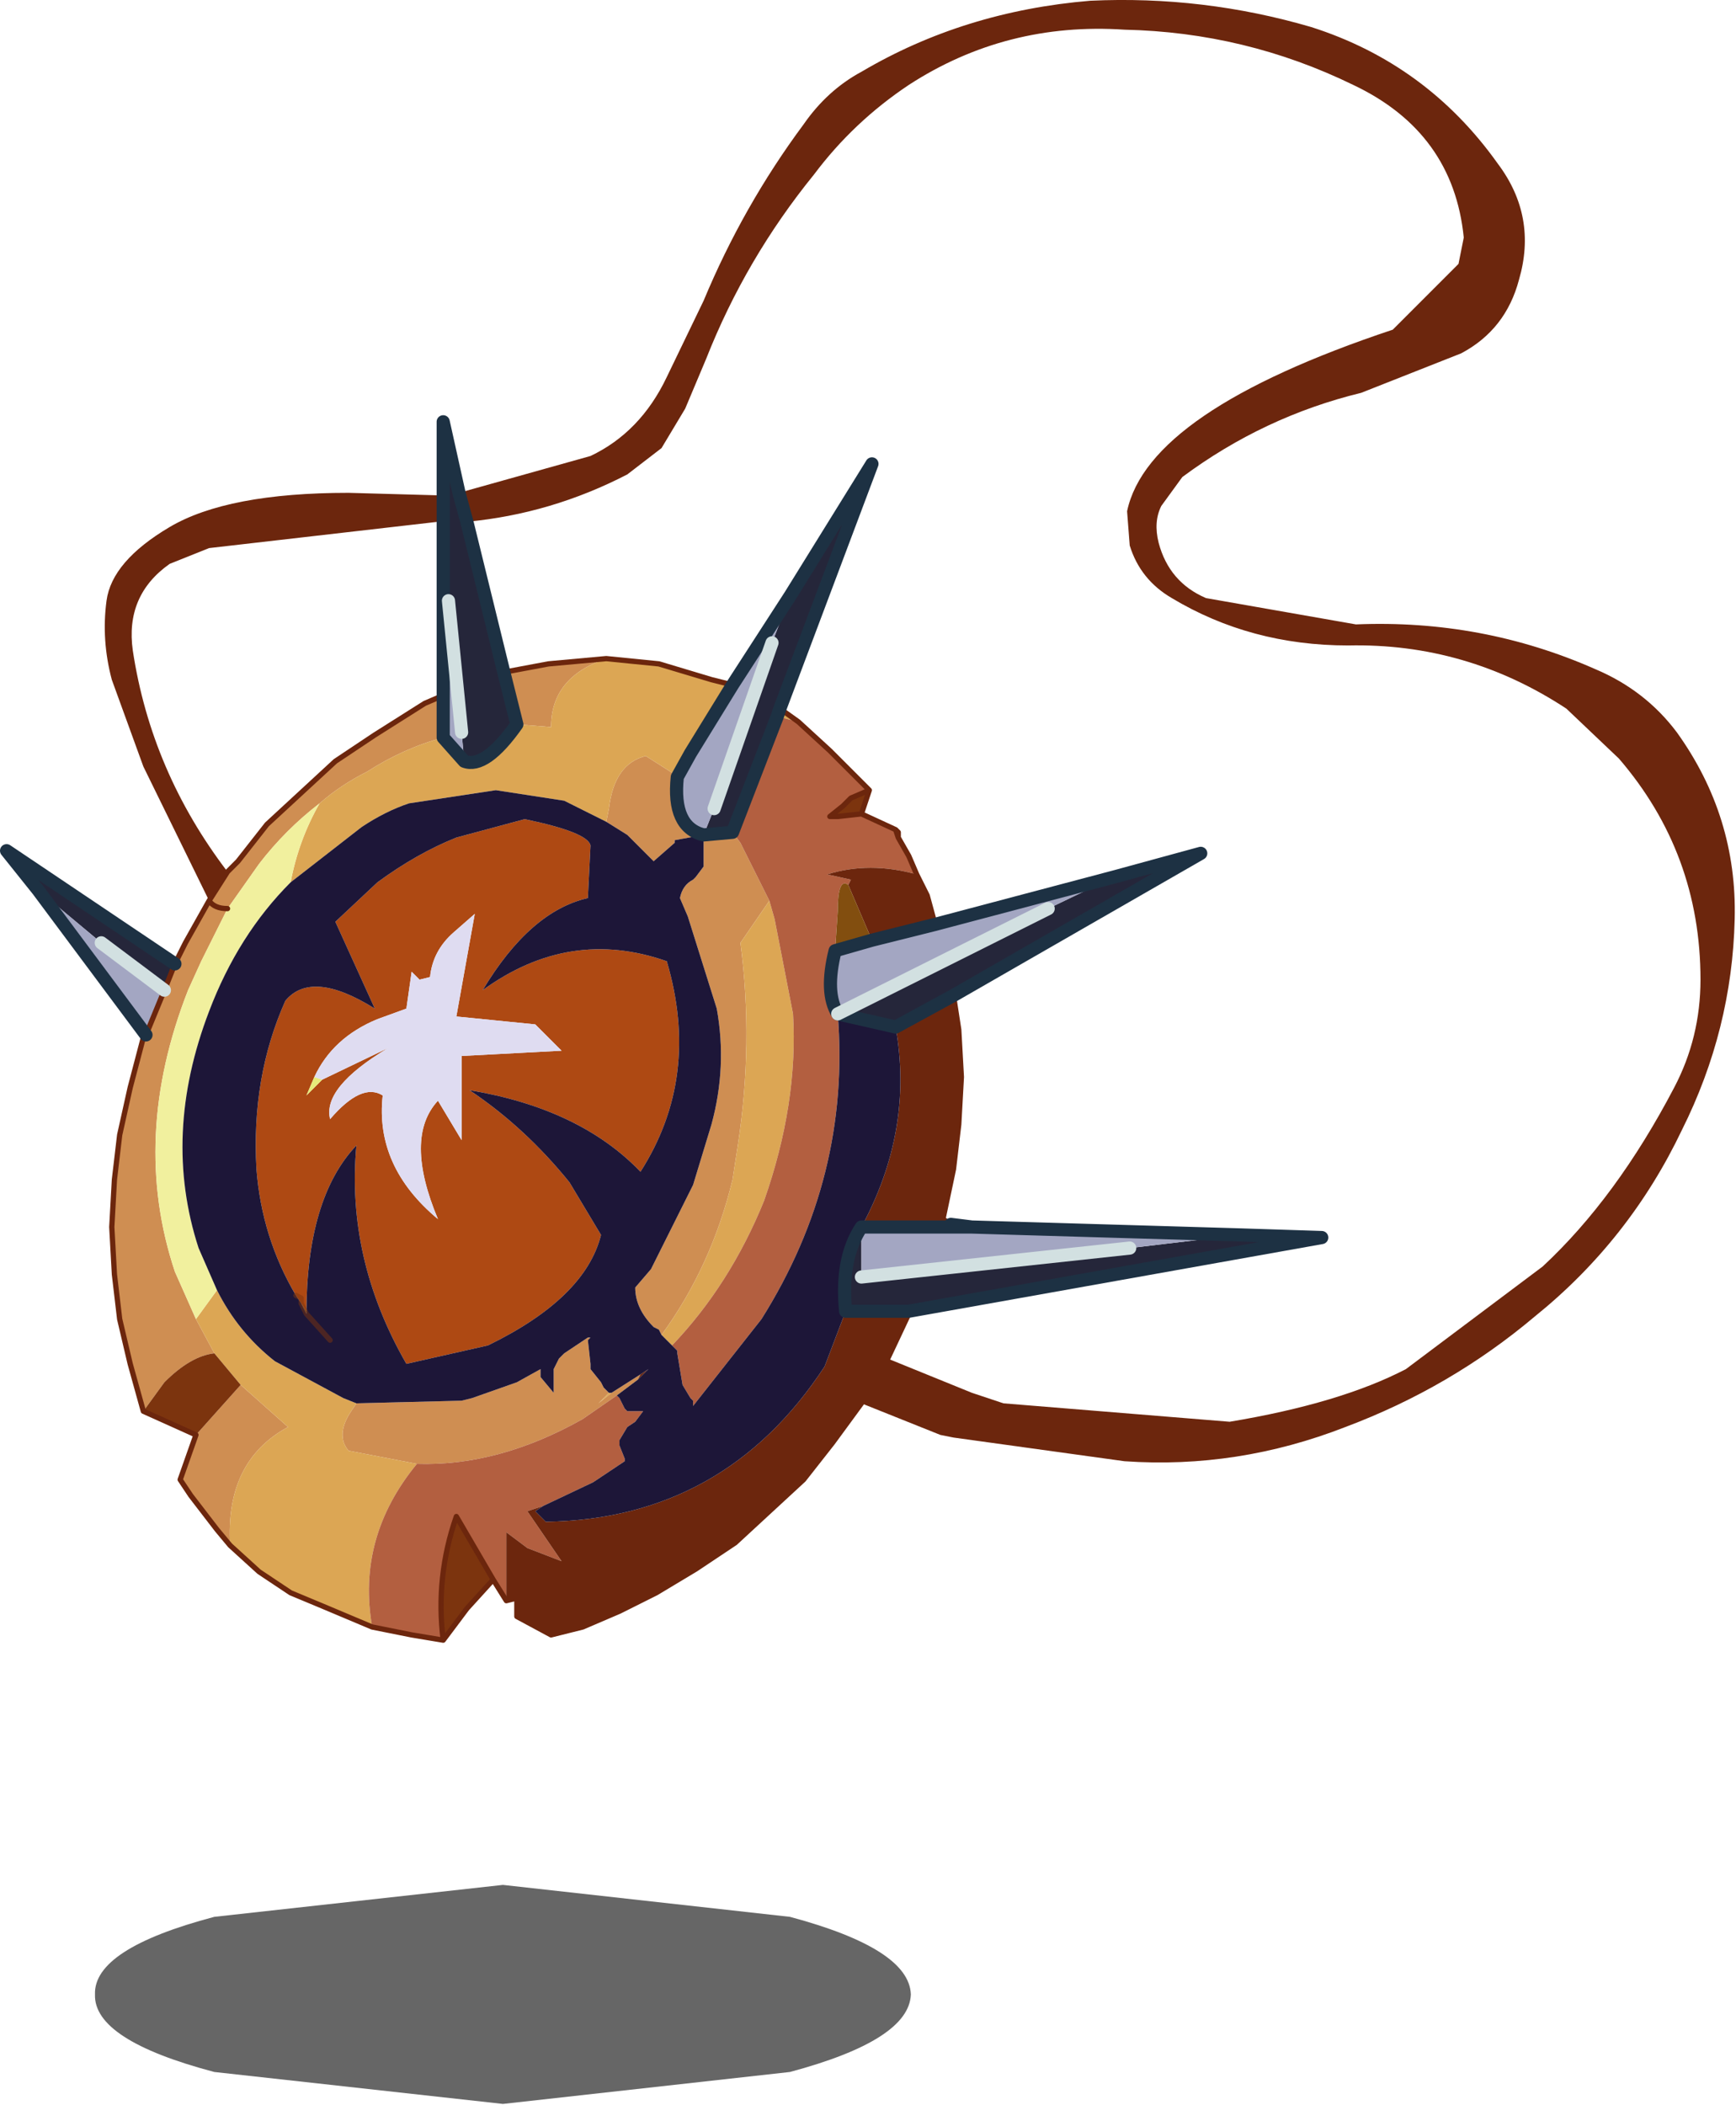 <?xml version="1.0" encoding="UTF-8" standalone="no"?>
<!DOCTYPE svg PUBLIC "-//W3C//DTD SVG 1.1//EN" "http://www.w3.org/Graphics/SVG/1.1/DTD/svg11.dtd">
<svg width="100%" height="100%" viewBox="0 0 33 40" version="1.1" xmlns="http://www.w3.org/2000/svg" xmlns:xlink="http://www.w3.org/1999/xlink" xml:space="preserve" xmlns:serif="http://www.serif.com/" style="fill-rule:evenodd;clip-rule:evenodd;stroke-linecap:round;stroke-linejoin:round;">
    <g transform="matrix(1,0,0,1,-5.925,-7.886)">
        <g>
            <g id="shape0">
                <path d="M10.3,37.25L10.05,36.95L9.55,36.3L9.35,36L9.65,35.15L10.5,34.2L11.4,35C10.6,35.433 10.233,36.183 10.3,37.25M8.65,34.7L8.4,33.8L8.2,32.95L8.1,32.1L8.05,31.2L8.1,30.3L8.2,29.45L8.4,28.55L8.65,27.6L8.7,27.55L9.05,26.7L9.25,26.2L9.45,25.8L9.9,25L10.25,24.45L10.45,24.25L11,23.55L12.3,22.35L13.05,21.85L14,21.25L14.35,21.1L14.35,21.9C13.85,22.033 13.367,22.25 12.9,22.55C12.567,22.717 12.267,22.917 12,23.15C11.567,23.483 11.183,23.867 10.85,24.3L10.25,25.15C10.083,25.15 9.967,25.1 9.9,25C9.967,25.1 10.083,25.15 10.25,25.15L9.75,26.15L9.5,26.7C8.767,28.567 8.683,30.35 9.25,32.05L9.65,32.95L10,33.6C9.7,33.633 9.383,33.817 9.05,34.15L8.65,34.7M18.8,22.65C18.733,23.283 18.9,23.65 19.3,23.75L18.75,23.85L18.75,23.9L18.35,24.25L17.85,23.75L17.45,23.5L17.5,23.25C17.567,22.683 17.8,22.35 18.2,22.25L18.75,22.6L18.8,22.65M15.75,21.65L15.5,20.65L15.55,20.65L16.35,20.5L17.45,20.4C16.75,20.633 16.4,21.067 16.4,21.7L15.75,21.65M19.3,23.75L19.85,23.7L20,23.9L20.55,25L20,25.8C20.167,27.067 20.15,28.35 19.95,29.65L19.85,30.3C19.583,31.4 19.133,32.383 18.5,33.25L18.45,33.15L18.35,33.1C18.117,32.867 18,32.617 18,32.35L18.3,32L19.1,30.4L19.45,29.25C19.65,28.517 19.683,27.783 19.55,27.05L19,25.3L18.85,24.95C18.883,24.783 18.967,24.667 19.1,24.6L19.15,24.55L19.3,24.35L19.3,23.75M13.85,35.7L12.55,35.45C12.383,35.25 12.4,35 12.6,34.7L12.7,34.55L14.7,34.5L14.9,34.45L15.75,34.15L16.2,33.9L16.2,34.05L16.45,34.35L16.45,33.9L16.55,33.7L16.65,33.6L17.1,33.3L17.15,33.3L17.1,33.35L17.15,33.8L17.15,33.9L17.35,34.15L17.4,34.25L17.5,34.35L17.3,34.55L17.55,34.35L18.1,34L18.05,34.1L17.65,34.4L17,34.85C15.933,35.45 14.883,35.733 13.85,35.7" style="fill:#cf8e52;"/>
                <path d="M13,38.8L12.05,38.4L11.45,38.15L10.85,37.75L10.3,37.25C10.233,36.183 10.6,35.433 11.4,35L10.5,34.2L10,33.6L9.65,32.95L10.05,32.4C10.317,32.933 10.683,33.383 11.15,33.75L12.45,34.45L12.7,34.55L12.6,34.7C12.4,35 12.383,35.25 12.55,35.45L13.85,35.7C13.083,36.633 12.8,37.667 13,38.8M20.75,21.35L21.1,21.6L20.7,21.5L20.75,21.35M19.85,20.9L19.05,22.2L18.75,22.6L18.2,22.25C17.8,22.35 17.567,22.683 17.5,23.25L17.45,23.5L16.65,23.1L15.35,22.9L13.7,23.15C13.4,23.25 13.1,23.4 12.8,23.6L11.45,24.65C11.55,24.117 11.733,23.617 12,23.15C12.267,22.917 12.567,22.717 12.9,22.55C13.367,22.25 13.85,22.033 14.35,21.9L14.75,22.35C15.017,22.45 15.35,22.217 15.75,21.65L16.4,21.7C16.4,21.067 16.75,20.633 17.45,20.4L18.45,20.5L19.45,20.8L19.85,20.9M18.5,33.25C19.133,32.383 19.583,31.4 19.85,30.3L19.95,29.65C20.15,28.35 20.167,27.067 20,25.8L20.55,25L20.65,25.35L21,27.15C21.067,28.283 20.883,29.467 20.45,30.7C20.017,31.767 19.433,32.683 18.7,33.45L18.5,33.25M17.5,34.35L17.55,34.35L17.3,34.55L17.5,34.35" style="fill:#dca654;"/>
                <path d="M11.65,32.65L11.55,32.5C11.117,31.767 10.867,30.967 10.8,30.1C10.733,28.933 10.917,27.867 11.35,26.9C11.683,26.5 12.25,26.55 13.05,27.05L12.3,25.4L13.1,24.65C13.6,24.283 14.1,24 14.6,23.8L15.9,23.45C16.7,23.617 17.117,23.783 17.15,23.95L17.1,24.95C16.367,25.117 15.7,25.7 15.1,26.7C16.2,25.9 17.367,25.717 18.6,26.15C19.033,27.617 18.867,28.95 18.1,30.15C17.333,29.35 16.25,28.833 14.85,28.6C15.55,29.067 16.183,29.65 16.75,30.35L17.35,31.35C17.15,32.15 16.433,32.85 15.2,33.45L13.65,33.8C12.883,32.467 12.567,31.083 12.7,29.65C12.067,30.317 11.75,31.383 11.75,32.85L11.75,32.8L11.65,32.65L11.65,32.55L11.55,32.5L11.65,32.55L11.65,32.65M12.05,28.4L13.3,27.8C12.467,28.3 12.1,28.75 12.2,29.15C12.6,28.683 12.933,28.533 13.2,28.7C13.1,29.6 13.45,30.383 14.25,31.05C13.817,30.017 13.817,29.267 14.25,28.8L14.7,29.55L14.7,27.95L16.6,27.85L16.1,27.35L14.6,27.2L14.95,25.25L14.55,25.6C14.283,25.833 14.133,26.117 14.1,26.45L13.9,26.5L13.75,26.35L13.65,27.05L13.1,27.25C12.533,27.483 12.133,27.85 11.9,28.35L11.75,28.7L12.05,28.4" style="fill:#ae4913;"/>
                <path d="M15.3,37.9L14.8,38.45L14.35,39.05C14.25,38.25 14.333,37.467 14.6,36.7L15.3,37.9M9.65,35.15L8.65,34.7L9.05,34.15C9.383,33.817 9.7,33.633 10,33.6L10.5,34.2L9.65,35.15M22.45,22.9L22.3,23.35L21.85,23.4L21.7,23.4L21.95,23.2L22.1,23.05L22.45,22.9" style="fill:#7c340e;"/>
                <path d="M10.25,25.15L10.85,24.3C11.183,23.867 11.567,23.483 12,23.15C11.733,23.617 11.55,24.117 11.45,24.65C10.783,25.317 10.267,26.133 9.9,27.1C9.3,28.667 9.233,30.167 9.7,31.6L10.05,32.4L9.65,32.95L9.25,32.05C8.683,30.35 8.767,28.567 9.5,26.7L9.75,26.15L10.25,25.15" style="fill:#f1f09e;"/>
                <path d="M15.55,38.3L15.3,37.9L14.6,36.7C14.333,37.467 14.25,38.25 14.35,39.05L13.75,38.95L13,38.8C12.8,37.667 13.083,36.633 13.85,35.7C14.883,35.733 15.933,35.45 17,34.85L17.65,34.4L17.7,34.45L17.8,34.65L17.85,34.7L18.15,34.7L18,34.9L17.85,35L17.7,35.25L17.7,35.35L17.8,35.6L17.8,35.65L17.2,36.05L16.25,36.5L15.95,36.6L16.6,37.55L15.95,37.3L15.55,37L15.55,38.3M20.7,21.5L21.1,21.6L21.7,22.15L22.45,22.9L22.1,23.05L21.95,23.2L21.7,23.4L21.85,23.4L22.3,23.35L22.95,23.65L23,23.8L23.2,24.15L23.35,24.5C22.75,24.333 22.183,24.333 21.65,24.5L22.1,24.6L22.05,24.7C21.917,24.6 21.85,24.767 21.85,25.2L21.8,25.95C21.667,26.483 21.683,26.883 21.85,27.15C22.017,29.217 21.533,31.15 20.4,32.95L19.1,34.6L19.1,34.5L19.05,34.45L18.9,34.2L18.8,33.6L18.8,33.55L18.7,33.45C19.433,32.683 20.017,31.767 20.45,30.7C20.883,29.467 21.067,28.283 21,27.15L20.65,25.35L20.55,25L20,23.9L19.85,23.7L20.7,21.5M19.05,22.2L18.8,22.65L18.75,22.6L19.05,22.2" style="fill:#b35f40;"/>
                <path d="M12.05,28.4L11.75,28.7L11.9,28.35L12.05,28.4" style="fill:#e6eb7a;"/>
                <path d="M14.65,17.25L17.15,16.55C17.783,16.25 18.267,15.75 18.6,15.05L19.3,13.6C19.8,12.4 20.433,11.283 21.2,10.25C21.5,9.817 21.867,9.483 22.3,9.25C23.6,8.483 25.05,8.033 26.65,7.9C28.083,7.833 29.483,8 30.85,8.4C32.317,8.867 33.5,9.733 34.4,11C34.9,11.667 35.033,12.4 34.8,13.2C34.633,13.833 34.267,14.3 33.7,14.6L31.8,15.35C30.567,15.65 29.433,16.183 28.4,16.95L28,17.5C27.9,17.7 27.883,17.933 27.95,18.2C28.083,18.7 28.383,19.05 28.85,19.25L31.7,19.75C33.3,19.683 34.817,19.967 36.25,20.6C36.883,20.867 37.4,21.267 37.8,21.8C38.567,22.867 38.933,24.05 38.9,25.35C38.867,26.75 38.533,28.083 37.9,29.35C37.233,30.75 36.3,31.933 35.1,32.9C34.033,33.8 32.833,34.5 31.5,35C30.133,35.533 28.733,35.75 27.3,35.65L24.05,35.2L23.8,35.15L22.3,34.55L22.8,33.7L22.3,34.55L21.75,35.3L21.2,36L19.9,37.2L19.15,37.7L18.4,38.15L17.7,38.5L17,38.8L16.4,38.95L15.75,38.6L15.75,38.25L15.55,38.3L15.55,37L15.95,37.3L16.6,37.55L15.95,36.6L16.25,36.5L16.1,36.6L16.3,36.8C18.567,36.767 20.333,35.783 21.6,33.85L22,32.8L23.2,32.8L23.2,32.85L22.8,33.7L24.4,34.35L25,34.55L29.3,34.9C30.7,34.667 31.817,34.333 32.65,33.9L35.25,31.95C36.183,31.083 37.017,29.95 37.75,28.55C38.083,27.917 38.25,27.233 38.25,26.5C38.25,24.9 37.733,23.5 36.7,22.3L35.7,21.35C34.433,20.517 33.05,20.117 31.55,20.15C30.317,20.15 29.2,19.85 28.2,19.25C27.8,19.017 27.533,18.683 27.4,18.25L27.35,17.6C27.617,16.333 29.3,15.183 32.4,14.15L33.65,12.9L33.75,12.4C33.617,11.067 32.917,10.1 31.65,9.5C30.283,8.833 28.833,8.483 27.3,8.45C25.8,8.35 24.433,8.7 23.2,9.5C22.5,9.967 21.9,10.533 21.4,11.2C20.533,12.267 19.85,13.433 19.35,14.7L18.95,15.65L18.5,16.4L17.85,16.9C16.883,17.4 15.867,17.7 14.8,17.8L14.65,17.25M9.9,25L8.65,22.45L8.05,20.8C7.917,20.3 7.883,19.8 7.95,19.3C8.017,18.8 8.417,18.333 9.15,17.9C9.883,17.467 11.017,17.25 12.55,17.25L14.35,17.3L14.35,17.8L14.25,17.8L9.9,18.3L9.15,18.6C8.583,19 8.35,19.55 8.45,20.25C8.683,21.783 9.283,23.183 10.25,24.45L9.9,25M23.35,24.5L23.55,24.9L23.7,25.45L22.5,25.75L22.05,24.7L22.1,24.6L21.65,24.5C22.183,24.333 22.75,24.333 23.35,24.5M24.05,26.8L24.15,27.45L24.2,28.35L24.15,29.25L24.05,30.1L23.85,31.05L24,31.15L23.95,31.2L22.3,31.2C22.967,29.967 23.183,28.7 22.95,27.4L24.05,26.8M18.1,34L18.25,33.9L18.05,34.1L18.1,34M15.75,38.6L15.9,38.5L16,38.25L15.75,38.25L16,38.25L15.9,38.5L15.75,38.6" style="fill:#6c260d;"/>
                <path d="M22.05,24.7L22.5,25.75L21.8,25.95L21.85,25.2C21.85,24.767 21.917,24.6 22.05,24.7M11.75,32.85L11.65,32.65L11.75,32.8L11.75,32.85" style="fill:#824e0f;"/>
                <path d="M14.65,17.25L14.8,17.8L15.5,20.65L15.75,21.65C15.35,22.217 15.017,22.45 14.75,22.35L14.7,21.8L14.45,19.3L14.35,18.25L14.35,15.9L14.65,17.25M6.65,24.8L6.05,24.05L9.25,26.2L9.05,26.7L7.85,25.8L6.65,24.8M20.75,21.35L20.7,21.5L19.85,23.7L19.3,23.75L19.5,23.25L20.6,20.1L20.95,19.2L22.5,16.7L20.75,21.35M27.1,24.55L28.75,24.1L24.05,26.8L22.95,27.4L21.85,27.15L25.85,25.15L27.1,24.55M29.5,31.35L31.05,31.4L23.2,32.8L22,32.8C21.933,32.133 22.033,31.6 22.3,31.2L22.3,32.15L27.4,31.6L29.5,31.35" style="fill:#25263a;"/>
                <path d="M8.7,27.55L6.65,24.8L7.85,25.8L9.05,26.7L8.7,27.55M23.7,25.45L27.1,24.55L25.85,25.15L21.85,27.15C21.683,26.883 21.667,26.483 21.8,25.95L22.5,25.75L23.7,25.45M24.4,31.2L29.5,31.35L27.4,31.6L22.3,32.15L22.3,31.2L24.4,31.2M20.95,19.2L20.6,20.1L19.5,23.25L19.3,23.75C18.9,23.65 18.733,23.283 18.8,22.65L19.05,22.2L19.85,20.9L20.95,19.2M14.35,21.9L14.35,18.25L14.45,19.3L14.7,21.8L14.75,22.35L14.35,21.9" style="fill:#a3a6c2;"/>
                <path d="M11.45,24.65L12.8,23.6C13.1,23.4 13.4,23.25 13.7,23.15L15.35,22.9L16.65,23.1L17.45,23.5L17.85,23.75L18.35,24.25L18.75,23.9L18.75,23.85L19.3,23.75L19.3,24.35L19.15,24.55L19.1,24.6C18.967,24.667 18.883,24.783 18.85,24.95L19,25.3L19.55,27.05C19.683,27.783 19.65,28.517 19.45,29.25L19.1,30.4L18.3,32L18,32.35C18,32.617 18.117,32.867 18.35,33.1L18.45,33.15L18.5,33.25L18.8,33.55L18.8,33.6L18.9,34.2L19.05,34.45L19.1,34.5L19.1,34.6L20.4,32.95C21.533,31.15 22.017,29.217 21.85,27.15L22.95,27.4C23.183,28.7 22.967,29.967 22.3,31.2C22.033,31.6 21.933,32.133 22,32.8L21.6,33.85C20.333,35.783 18.567,36.767 16.3,36.8L16.1,36.6L16.25,36.5L17.2,36.05L17.8,35.65L17.8,35.6L17.7,35.35L17.7,35.25L17.85,35L18,34.9L18.15,34.7L17.85,34.7L17.8,34.65L17.7,34.45L17.65,34.4L18.05,34.1L18.25,33.9L18.1,34L17.55,34.35L17.5,34.35L17.4,34.25L17.35,34.15L17.15,33.9L17.15,33.8L17.1,33.35L17.15,33.3L17.1,33.3L16.65,33.6L16.55,33.7L16.45,33.9L16.45,34.35L16.2,34.05L16.2,33.9L15.75,34.15L14.9,34.45L14.7,34.5L12.7,34.55L12.45,34.45L11.15,33.75C10.683,33.383 10.317,32.933 10.05,32.4L9.7,31.6C9.233,30.167 9.3,28.667 9.9,27.1C10.267,26.133 10.783,25.317 11.45,24.65M11.75,32.85C11.75,31.383 12.067,30.317 12.7,29.65C12.567,31.083 12.883,32.467 13.65,33.8L15.2,33.45C16.433,32.85 17.15,32.15 17.35,31.35L16.75,30.35C16.183,29.65 15.55,29.067 14.85,28.6C16.25,28.833 17.333,29.35 18.1,30.15C18.867,28.95 19.033,27.617 18.6,26.15C17.367,25.717 16.2,25.9 15.1,26.7C15.7,25.7 16.367,25.117 17.1,24.95L17.15,23.95C17.117,23.783 16.7,23.617 15.9,23.45L14.6,23.8C14.1,24 13.6,24.283 13.1,24.65L12.3,25.4L13.05,27.05C12.25,26.55 11.683,26.5 11.35,26.9C10.917,27.867 10.733,28.933 10.8,30.1C10.867,30.967 11.117,31.767 11.55,32.5L11.65,32.65L11.75,32.85L12.2,33.35L11.75,32.85" style="fill:#1d1638;"/>
                <path d="M11.9,28.35C12.133,27.85 12.533,27.483 13.1,27.25L13.65,27.05L13.75,26.35L13.9,26.5L14.1,26.45C14.133,26.117 14.283,25.833 14.55,25.6L14.95,25.25L14.6,27.2L16.1,27.35L16.6,27.85L14.7,27.95L14.7,29.55L14.25,28.8C13.817,29.267 13.817,30.017 14.25,31.05C13.45,30.383 13.1,29.6 13.2,28.7C12.933,28.533 12.6,28.683 12.2,29.15C12.1,28.75 12.467,28.3 13.3,27.8L12.05,28.4L11.9,28.35" style="fill:#dfdcf1;"/>
                <path d="M11.75,32.85L12.2,33.35M11.65,32.65L11.75,32.85M11.65,32.65L11.65,32.55L11.55,32.5" style="fill:none;fill-rule:nonzero;stroke:#7c340e;stroke-opacity:0.5;stroke-width:0.1px;"/>
                <path d="M22.8,33.7L22.3,34.55L21.75,35.3L21.2,36L19.9,37.2L19.15,37.7L18.4,38.15L17.7,38.5L17,38.8L16.4,38.95L15.75,38.6L15.75,38.25L15.55,38.3L15.3,37.9L14.8,38.45L14.35,39.05L13.75,38.95L13,38.8L12.05,38.4L11.45,38.15L10.85,37.75L10.3,37.25L10.05,36.95L9.55,36.3L9.35,36L9.65,35.15L8.65,34.7L8.4,33.8L8.2,32.95L8.1,32.1L8.05,31.2L8.1,30.3L8.2,29.45L8.4,28.55L8.65,27.6L8.7,27.55L9.05,26.7L9.25,26.2L9.45,25.8L9.9,25C9.967,25.1 10.083,25.15 10.25,25.15M21.1,21.6L20.75,21.35M21.1,21.6L21.7,22.15L22.45,22.9L22.3,23.35L22.95,23.65L23,23.7L23,23.8L23.2,24.15L23.35,24.5L23.55,24.9L23.7,25.45M24.05,26.8L24.15,27.45L24.2,28.35L24.15,29.25L24.05,30.1L23.85,31.05L24,31.15L23.95,31.2M23.2,32.8L23.2,32.85L22.8,33.7M22.3,23.35L21.85,23.4L21.7,23.4L21.95,23.2L22.1,23.05L22.45,22.9M22.95,23.65L23,23.8M14.35,21.1L14,21.25L13.05,21.85L12.3,22.35L11,23.55L10.45,24.25L10.25,24.45L9.9,25M19.85,20.9L19.45,20.8L18.45,20.5L17.45,20.4L16.35,20.5L15.55,20.65L15.5,20.65M15.75,38.25L16,38.25L15.9,38.5L15.75,38.6M14.35,39.05C14.25,38.25 14.333,37.467 14.6,36.7L15.3,37.9M24.4,31.2L24,31.15" style="fill:none;fill-rule:nonzero;stroke:#6c260d;stroke-width:0.1px;"/>
                <path d="M14.65,17.25L14.8,17.8L15.5,20.65L15.75,21.65C15.35,22.217 15.017,22.45 14.75,22.35L14.35,21.9L14.35,15.9L14.65,17.25M8.7,27.55L6.65,24.8L6.05,24.05L9.25,26.2M20.75,21.35L20.7,21.5L19.85,23.7L19.3,23.75C18.9,23.65 18.733,23.283 18.8,22.65L19.05,22.2L19.85,20.9L20.95,19.2L22.5,16.7L20.75,21.35M23.7,25.45L27.1,24.55L28.75,24.1L24.05,26.8L22.95,27.4L21.85,27.15C21.683,26.883 21.667,26.483 21.8,25.95L22.5,25.75L23.7,25.45M24,31.15L24.4,31.2L29.5,31.35L31.05,31.4L23.2,32.8L22,32.8C21.933,32.133 22.033,31.6 22.3,31.2L24.4,31.2" style="fill:none;fill-rule:nonzero;stroke:#1d3143;stroke-width:0.25px;"/>
                <path d="M19.5,23.25L20.6,20.1M14.45,19.3L14.7,21.8M9.05,26.7L7.85,25.8M22.3,32.15L27.4,31.6M21.85,27.15L25.85,25.15" style="fill:none;fill-rule:nonzero;stroke:#d2e0e1;stroke-width:0.25px;"/>
            </g>
            <g id="sprite0" transform="matrix(0.613,0,0,0.867,7.7,43.7)">
                <g id="shape1">
                    <path d="M25.35,2.4C25.317,3.067 24.067,3.633 21.6,4.1L12.7,4.8L3.75,4.1C1.25,3.633 0.017,3.067 0.05,2.4C0.017,1.733 1.25,1.167 3.75,0.7L12.7,0L21.6,0.7C24.067,1.167 25.317,1.733 25.35,2.4" style="fill-opacity:0.6;"/>
                </g>
            </g>
        </g>
    </g>
</svg>

